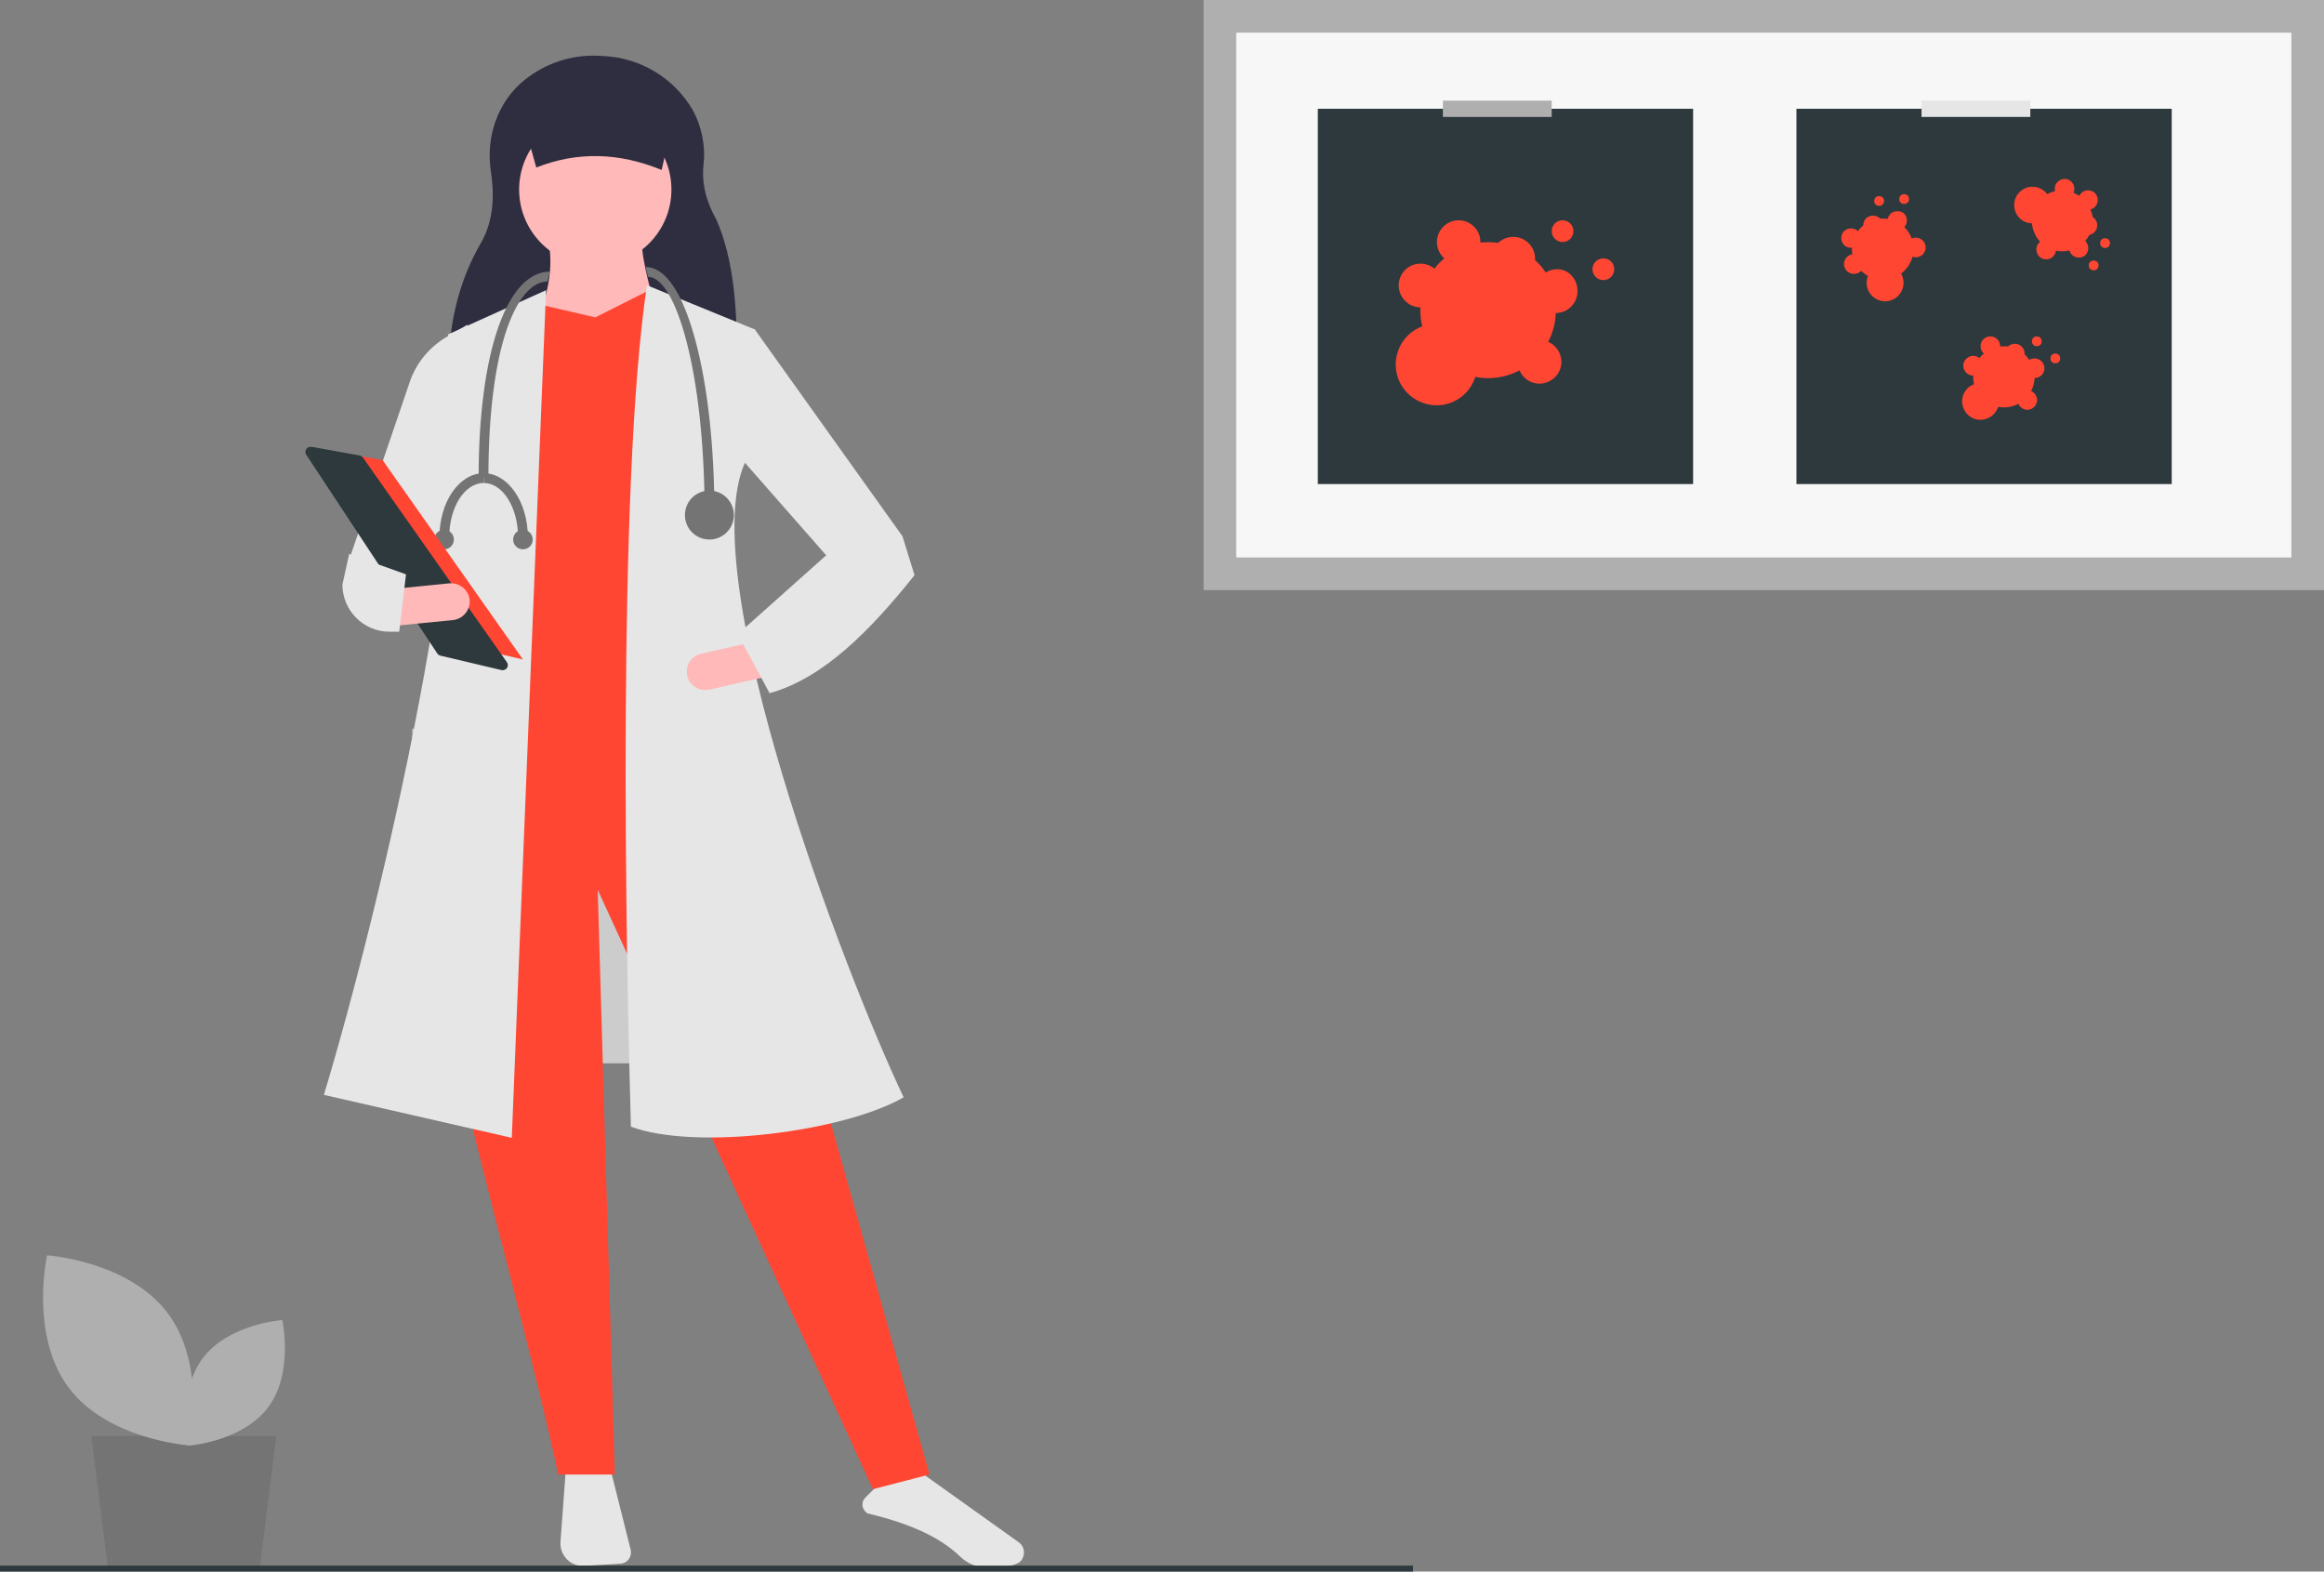 <?xml version="1.0" encoding="utf-8"?>
<!-- Generator: Adobe Illustrator 25.2.1, SVG Export Plug-In . SVG Version: 6.00 Build 0)  -->
<svg version="1.1" id="fc98b6f9-21a0-4a6d-bd35-cd8a18cd4eab"
	 xmlns="http://www.w3.org/2000/svg" xmlns:xlink="http://www.w3.org/1999/xlink" x="0px" y="0px" viewBox="0 0 854.6 577.9"
	 style="enable-background:new 0 0 854.6 577.9;" xml:space="preserve">
<rect x="0" y="0" width="854.6" height="577.9" fill="#808080" stroke="none"/>
<style type="text/css">
	.st0{fill:#CCCCCC;}
	.st1{fill:#747474;}
	.st2{fill:#E6E6E6;}
	.st3{fill:#2F2E41;}
	.st4{fill:#FF4633;}
	.st5{fill:#FFB9B9;}
	.st6{fill:#2D393D;}
	.st7{fill:#AFAFAF;}
	.st8{fill:#F7F7F7;}
</style>
<rect x="151.6" y="268" class="st0" width="110" height="123"/>
<polygon class="st1" points="95.6,576 39.6,576 33.6,528 101.6,528 "/>
<path class="st2" d="M208,541.2l-1.9,25.8c-0.3,4.5,3.1,8.5,7.6,8.8c0.4,0,0.7,0,1.1,0l13.3-0.8c2.3-0.1,4.1-2.1,3.9-4.4
	c0-0.3-0.1-0.5-0.1-0.8l-7.4-29.5L208,541.2z"/>
<path class="st2" d="M319,556.5c15.6,3.7,26.8,8.8,34.1,15.9c2.6,2.5,6,3.9,9.6,4.1c4.6,0.2,8.4-0.3,11.2-1.5h0
	c1.5-0.6,2.5-2,2.6-3.7c0.2-1.6-0.5-3.2-1.9-4.2l-37-26.4l-15.7,6.3l-3.7,3.7c-1.4,1.4-1.4,3.7,0,5.1
	C318.4,556.1,318.7,556.3,319,556.5L319,556.5z"/>
<path class="st3" d="M270.9,134.7l-105.9-1c0.3-15.4,3.9-30.6,11.7-44.1c5.2-8.9,5-18.6,3.8-26.7c-1.9-12.6,2.5-25.5,12.4-33.5
	c7.6-6.1,17.1-9.3,26.8-8.9l2.1,0.1c13.6,0.6,26,8,32.9,19.8c3.4,6.2,4.8,13.3,4,20.3c-0.7,6.6,0.9,13.3,4.7,20
	C269.9,95.4,271.3,114.3,270.9,134.7z"/>
<path class="st4" d="M341.8,542.2l-20.8,5.4L219.8,327.2l6.3,215h-20.8c-22.2-101.2-62.3-217.9-44.3-254.8l107.5-6.3L341.8,542.2z"
	/>
<circle class="st5" cx="218.9" cy="69.7" r="28"/>
<path class="st5" d="M243.3,121.2l-46.1-2.7c4.5-10.4,6.3-20.3,4.5-29.8h34.3C236,95.9,239.6,108.5,243.3,121.2z"/>
<polygon class="st4" points="272.2,289.2 171,296.4 181.4,117.1 199,112.1 218.9,116.7 238.8,106.7 251.4,111.2 "/>
<path class="st2" d="M188.2,418.4l-69.1-15.8c20.6-68.1,57.6-224.1,45.6-279.6l36.1-16.3L188.2,418.4z"/>
<path class="st2" d="M154.8,221.5l-26.2-16.3l22.3-65.4c2.5-6.8,7.3-12.4,13.5-16l7.5-4.4l-4.5,65.9L154.8,221.5z"/>
<path class="st2" d="M332.3,403.5c-21.8,12.6-76.3,19.7-100.3,10.8c-1.8-61.6-5.2-235.7,5.9-309.4l39.8,16.3L274,170
	C255,211.7,310.2,357.1,332.3,403.5z"/>
<polygon class="st2" points="329.1,213.3 304.7,205.2 272.2,168.2 277.6,121.2 331.8,197.1 "/>
<path class="st5" d="M252.7,248.5c0.8,3.6,4.5,5.9,8.1,5.1l20.7-4.7l-3-13.2l-20.7,4.7C254.1,241.2,251.9,244.8,252.7,248.5
	L252.7,248.5z"/>
<path class="st3" d="M243.3,62.5c-15.6-6.4-30.9-6.9-46.1-0.9L190.9,39h57.8L243.3,62.5z"/>
<path class="st2" d="M271.3,233.2l11.7,21.7c19.8-5.5,36.9-22.9,53.3-43.4l-4.5-14.5l-28,7.2L271.3,233.2z"/>
<path class="st1" d="M262.7,188.5h-3.6c0-51.1-10.5-86.7-20.8-86.7l-0.9-3.6c9.2,0,15.1,14.8,18.4,27.3
	C260.3,142.3,262.7,164.7,262.7,188.5z"/>
<path class="st1" d="M179.6,175.8H176c0-46.8,10.6-75.9,26.2-75.9l-0.9,3.6C190.5,103.6,179.6,125.9,179.6,175.8z"/>
<ellipse transform="matrix(0.16 -0.987 0.987 0.16 32.181 416.601)" class="st1" cx="260.9" cy="189.4" rx="9" ry="9"/>
<path class="st1" d="M165.2,197.5h-3.6c0-13,7.3-23.5,16.3-23.5v3.6C170.8,177.6,165.2,186.6,165.2,197.5z"/>
<path class="st1" d="M194.1,197.5h-3.6c0-11-5.7-19.9-12.6-19.9V174C186.8,174,194.1,184.6,194.1,197.5z"/>
<circle class="st1" cx="192.3" cy="198.4" r="3.6"/>
<circle class="st1" cx="163.3" cy="198.4" r="3.6"/>
<polygon class="st4" points="118.2,165.2 140.7,169.2 192.3,242.5 164.9,236.1 "/>
<path class="st6" d="M114.2,164.3c-1.1,0-1.9,0.9-1.9,1.9c0,0.4,0.1,0.7,0.3,1l48.2,73.1c0.3,0.4,0.7,0.7,1.2,0.8l22.4,5.3
	c1,0.2,2.1-0.4,2.3-1.4c0.1-0.5,0-1.1-0.3-1.5l-52.9-75.2c-0.3-0.4-0.7-0.7-1.2-0.8l-17.7-3.2C114.4,164.3,114.3,164.3,114.2,164.3z
	"/>
<path class="st5" d="M144.2,216.6l1.3,13.5l21.1-2.1c3.7-0.4,6.4-3.7,6.1-7.4c-0.4-3.7-3.7-6.4-7.4-6.1L144.2,216.6z"/>
<path class="st2" d="M125.9,215c0.1,9.6,7.8,17.3,17.4,17.3h3.5l2.5-21.1l-20.9-7.5L125.9,215z"/>
<rect x="442.6" class="st7" width="412" height="217"/>
<path class="st8" d="M454.6,205h388V12h-388V205z"/>
<rect x="484.6" y="40" class="st6" width="138" height="138"/>
<circle class="st4" cx="589.6" cy="99" r="4"/>
<circle class="st4" cx="574.6" cy="85" r="4"/>
<path class="st4" d="M572.6,99c-1.5,0-2.9,0.4-4.2,1.2c-1.1-1.7-2.4-3.2-3.9-4.5c0-0.2,0-0.4,0-0.6c0-4.4-3.6-8-8-8
	c-2.1,0-4.1,0.8-5.6,2.2c-2.1-0.3-4.3-0.3-6.5-0.1c0-0.1,0-0.1,0-0.2c0-4.4-3.6-8-8-8s-8,3.6-8,8c0,2.3,1,4.5,2.7,6
	c-1.3,1.1-2.6,2.4-3.6,3.8c-3.4-2.8-8.4-2.4-11.3,1c-2.8,3.4-2.4,8.4,1,11.3c1.4,1.2,3.2,1.9,5.1,1.9l0,0c0,0.3,0,0.7,0,1
	c0,2,0.2,4,0.7,6c-7.8,2.9-11.7,11.6-8.8,19.3s11.6,11.7,19.3,8.8c4.3-1.6,7.6-5.1,9-9.5c5.6,1.1,11.3,0.2,16.3-2.4
	c1.7,4.1,6.4,6,10.5,4.2s6-6.4,4.2-10.5c-0.8-1.9-2.3-3.4-4.2-4.2c1.7-3.3,2.7-6.9,2.8-10.6l0,0c4.4,0,8-3.6,8-8S577,99,572.6,99
	L572.6,99z"/>
<rect x="530.6" y="37" class="st7" width="40" height="6"/>
<rect x="660.6" y="40" class="st6" width="138" height="138"/>
<circle class="st4" cx="755.8" cy="131.8" r="1.8"/>
<circle class="st4" cx="749" cy="125.5" r="1.8"/>
<path class="st4" d="M748.1,131.8c-0.7,0-1.3,0.2-1.9,0.5c-0.5-0.7-1.1-1.4-1.7-2c0-0.1,0-0.2,0-0.3c0-2-1.6-3.6-3.6-3.6
	c-0.9,0-1.8,0.4-2.5,1c-1-0.1-1.9-0.1-2.9,0c0,0,0-0.1,0-0.1c0-2-1.6-3.6-3.6-3.6c-2,0-3.6,1.6-3.6,3.6c0,1,0.4,2,1.2,2.7
	c-0.6,0.5-1.1,1.1-1.6,1.7c-1.5-1.3-3.8-1.1-5.1,0.5c-1.3,1.5-1.1,3.8,0.5,5.1c0.6,0.5,1.5,0.8,2.3,0.8l0,0c0,0.1,0,0.3,0,0.5
	c0,0.9,0.1,1.8,0.3,2.7c-3.5,1.3-5.3,5.2-3.9,8.7c1.3,3.5,5.2,5.3,8.7,3.9c1.9-0.7,3.4-2.3,4.1-4.3c2.5,0.5,5.1,0.1,7.4-1.1
	c0.8,1.8,2.9,2.7,4.7,1.9c1.8-0.8,2.7-2.9,1.9-4.7c-0.4-0.9-1-1.5-1.9-1.9c0.8-1.5,1.2-3.1,1.3-4.8l0,0c2,0,3.6-1.6,3.6-3.6
	S750.1,131.8,748.1,131.8L748.1,131.8z"/>
<circle class="st4" cx="769.9" cy="97.6" r="1.8"/>
<circle class="st4" cx="774.1" cy="89.4" r="1.8"/>
<path class="st4" d="M767.8,90.3c-0.2-0.6-0.5-1.2-1-1.7c0.6-0.7,1.1-1.4,1.5-2.2c0.1,0,0.2,0,0.3-0.1c1.9-0.5,3-2.5,2.5-4.4
	c-0.3-0.9-0.8-1.7-1.6-2.1c-0.1-1-0.4-1.9-0.8-2.8c0,0,0.1,0,0.1,0c1.9-0.5,3-2.5,2.5-4.4c-0.5-1.9-2.5-3-4.4-2.5
	c-1,0.3-1.8,1-2.3,1.9c-0.7-0.4-1.4-0.8-2.1-1.1c0.8-1.8,0-3.9-1.8-4.8c-1.8-0.8-3.9,0-4.8,1.8c-0.3,0.8-0.4,1.6-0.2,2.4l0,0
	c-0.1,0-0.3,0.1-0.4,0.1c-0.9,0.2-1.7,0.6-2.5,1c-2.2-3-6.4-3.6-9.4-1.4c-3,2.2-3.6,6.4-1.4,9.4c1.2,1.7,3.1,2.7,5.2,2.7
	c0.2,2.5,1.3,4.9,3,6.8c-1.6,1.2-1.8,3.5-0.6,5.1s3.5,1.8,5.1,0.6c0.7-0.6,1.2-1.4,1.3-2.4c1.6,0.3,3.3,0.3,5-0.1l0,0
	c0.5,1.9,2.5,3,4.4,2.5C767.2,94.2,768.3,92.2,767.8,90.3C767.8,90.3,767.8,90.3,767.8,90.3L767.8,90.3z"/>
<circle class="st4" cx="700.2" cy="73.2" r="1.8"/>
<circle class="st4" cx="691" cy="73.9" r="1.8"/>
<path class="st4" d="M695,78.8c-0.4,0.5-0.7,1.1-0.9,1.7c-0.9-0.1-1.8-0.2-2.7-0.1c-0.1-0.1-0.1-0.1-0.2-0.2
	c-1.5-1.3-3.7-1.2-5.1,0.2c-0.6,0.7-1,1.6-0.9,2.5c-0.8,0.6-1.4,1.3-2,2.1c0,0,0,0-0.1-0.1c-1.5-1.3-3.7-1.2-5.1,0.2
	c-1.3,1.5-1.2,3.7,0.2,5.1c0.8,0.7,1.8,1,2.8,0.9c0,0.8,0,1.6,0.2,2.4c-2,0.3-3.3,2.1-3.1,4.1c0.3,2,2.1,3.3,4.1,3.1
	c0.8-0.1,1.6-0.5,2.2-1.1l0,0c0.1,0.1,0.2,0.2,0.3,0.3c0.7,0.6,1.4,1.1,2.2,1.6c-1.4,3.5,0.3,7.4,3.8,8.8c3.5,1.4,7.4-0.3,8.8-3.8
	c0.8-1.9,0.6-4.1-0.4-5.9c2-1.5,3.5-3.7,4.2-6.2c1.9,0.7,3.9-0.3,4.6-2.2c0.7-1.9-0.3-3.9-2.2-4.6c-0.9-0.3-1.8-0.3-2.7,0.1
	c-0.6-1.6-1.5-3-2.7-4.2l0,0c1.3-1.5,1.2-3.7-0.2-5.1C698.6,77.3,696.4,77.4,695,78.8C695,78.8,695,78.8,695,78.8L695,78.8z"/>
<rect x="706.6" y="37" class="st2" width="40" height="6"/>
<path class="st7" d="M25.2,510.2c14.4,19.3,44.4,21.3,44.4,21.3s6.6-29.3-7.9-48.6s-44.4-21.3-44.4-21.3S10.8,490.9,25.2,510.2z"/>
<path class="st7" d="M98.6,517.5c-9.5,12.7-29.3,14.1-29.3,14.1s-4.3-19.3,5.2-32.1c9.5-12.7,29.3-14.1,29.3-14.1
	S108.1,504.8,98.6,517.5z"/>
<rect y="575.7" class="st6" width="519.6" height="2.2"/>
</svg>

